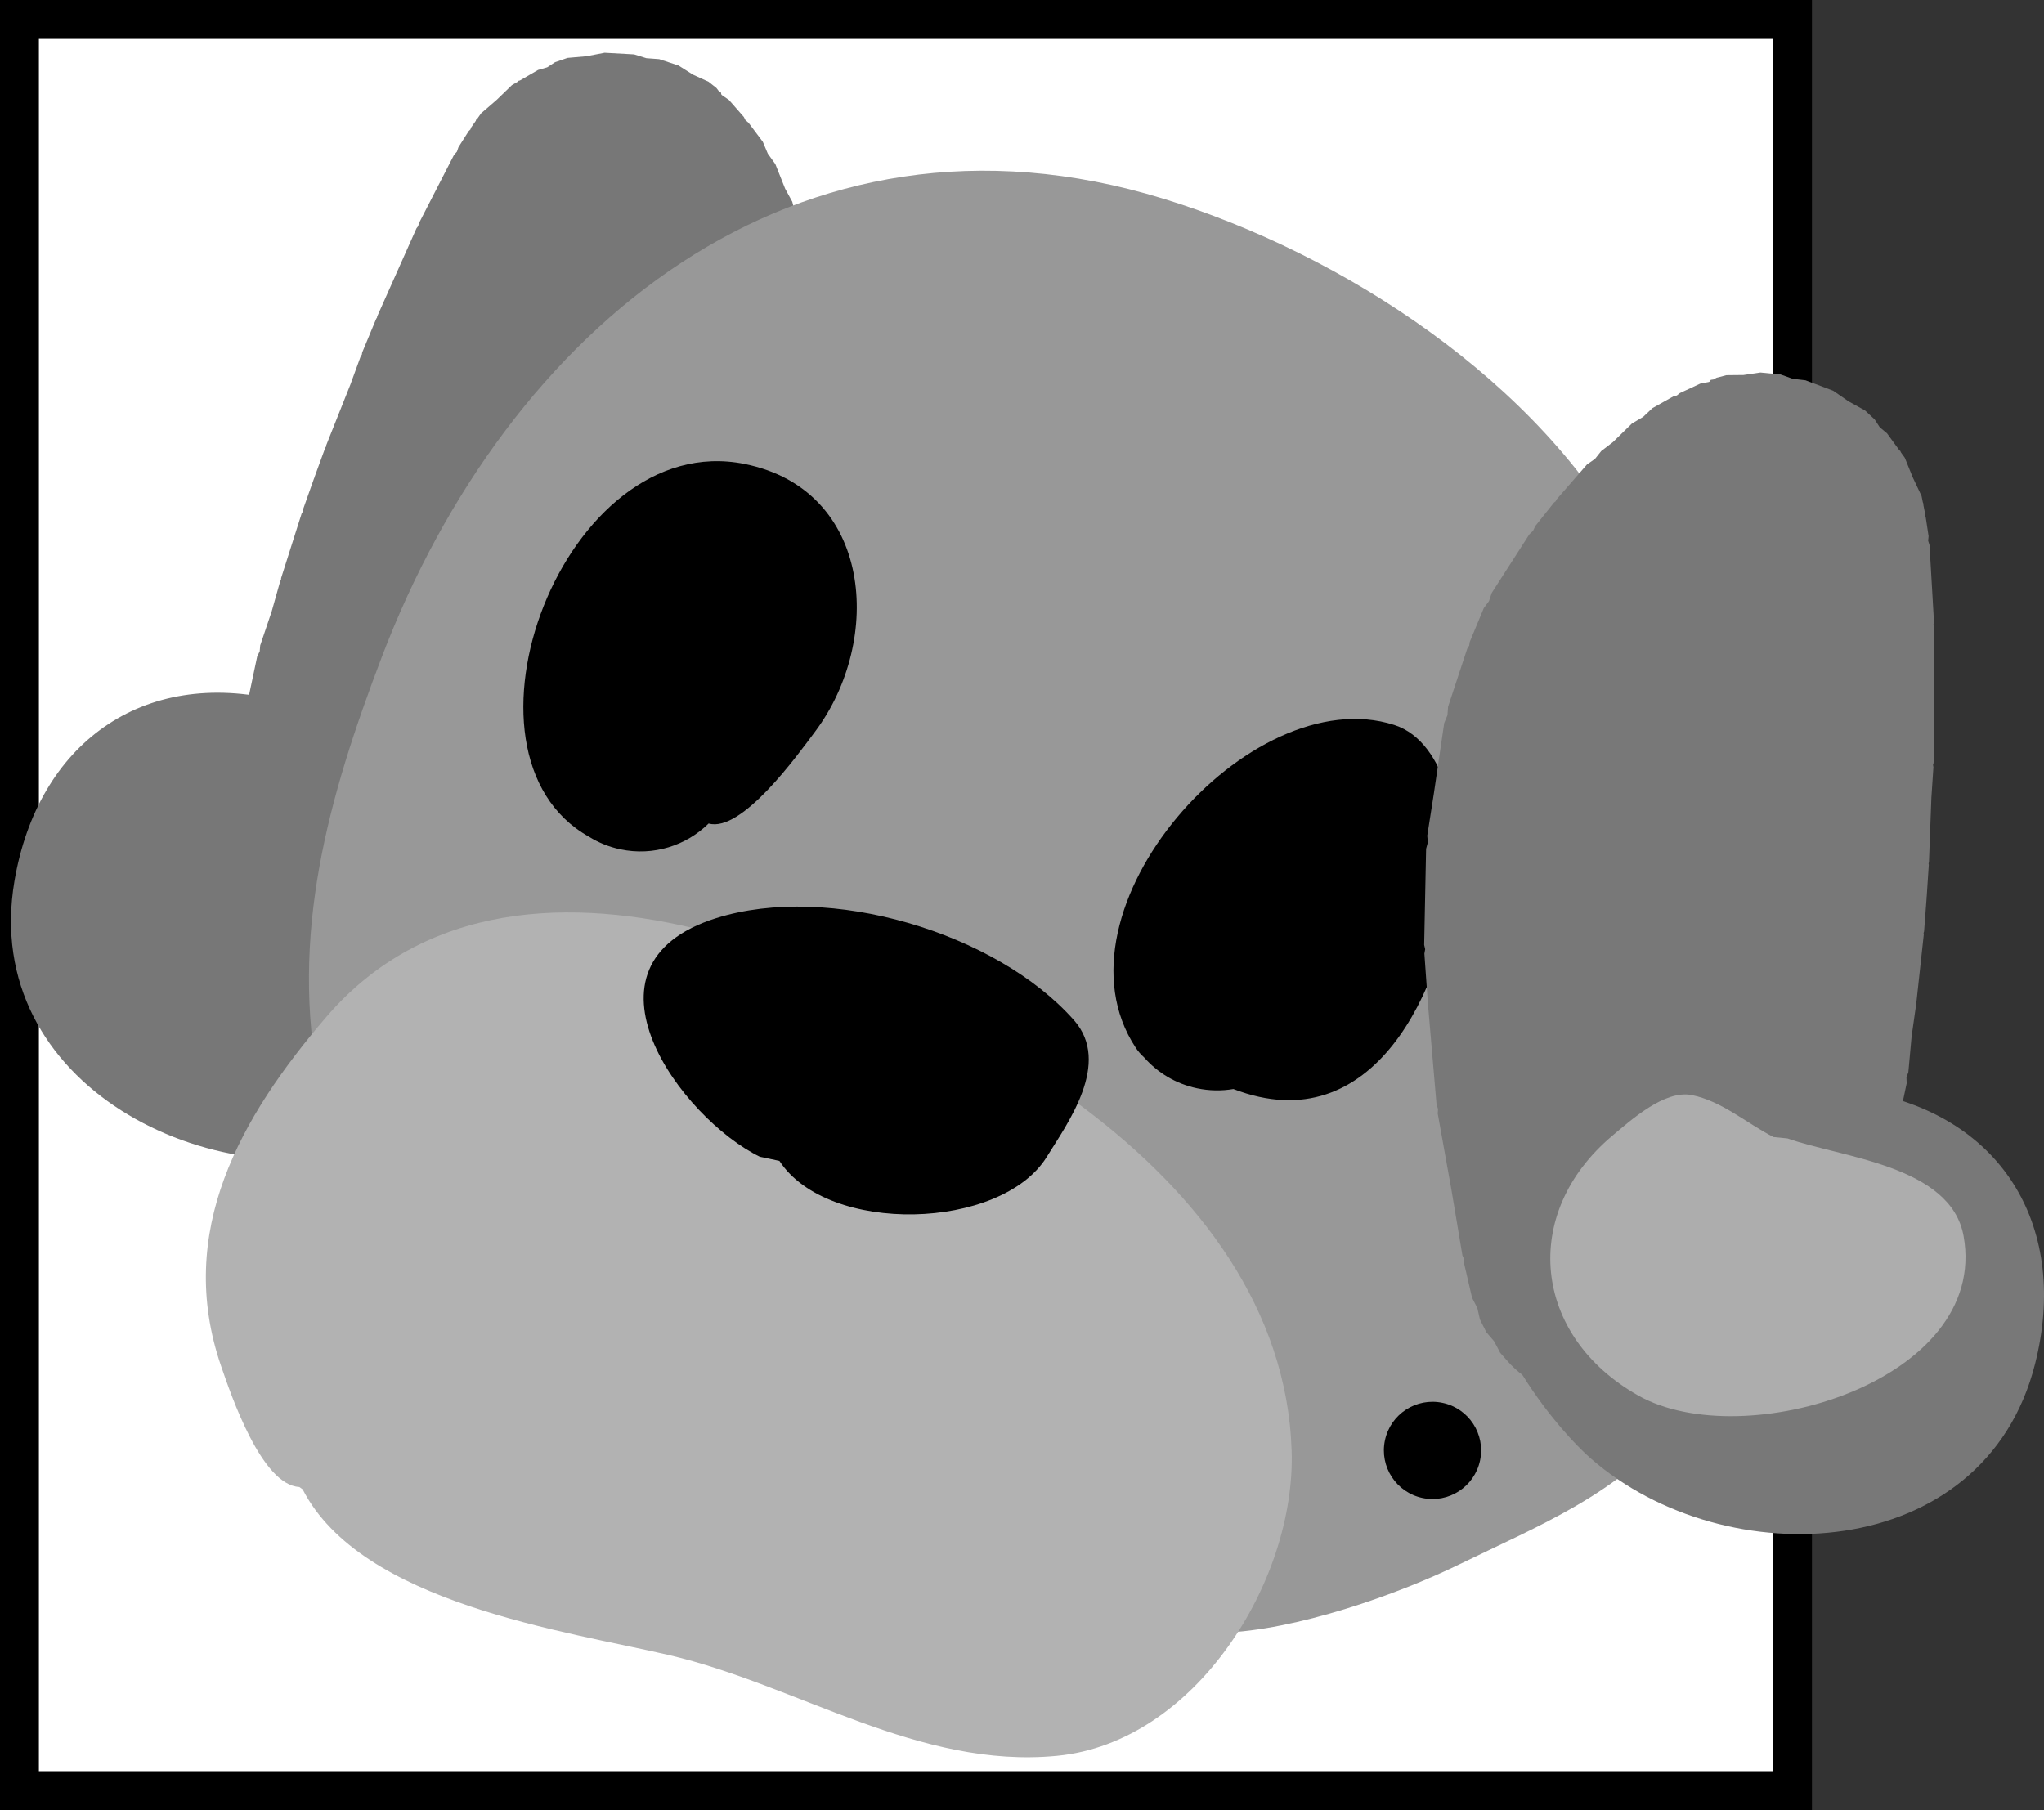 <svg version="1.1" xmlns="http://www.w3.org/2000/svg" xmlns:xlink="http://www.w3.org/1999/xlink" width="105.118" height="93.096" viewBox="0,0,105.118,93.096"><rect x="0" y="0" width="105.118" height="93.096" fill="#333333" stroke="none"/><g transform="translate(-273.408,-133.452)"><g stroke-miterlimit="10"><path d="M274.408,225.548v-91.096h91.184v91.096z" fill="#ffffff" stroke="#000000" stroke-width="2"/><g stroke="none" stroke-width="0.5"><path d="M294.146,187.741l-1.027,0.231l-0.237,-0.157l-0.264,0.105l-2.346,-1.067l-0.243,-0.194l-0.034,-0.002l-0.07,-0.081l-0.259,-0.206l-0.653,-0.852l-0.097,-0.113l-0.373,-0.206l-0.034,-0.001l-0.031,-0.034l-0.18,-0.099l-0.494,-0.459l-0.457,-0.702l-0.559,-0.623l-0.422,-0.798l-0.031,-0.128l-0.083,-0.102l-0.244,-0.524l-0.125,-0.648l-0.267,-0.603l-0.213,-1.227l0.019,-0.26l-0.081,-0.247l-0.059,-0.84l0.046,-0.26l-0.055,-0.258l0.065,-1.938l0.012,-1.122l0.078,-0.297l-0.035,-0.305l0.197,-1.494l0.072,-0.182l-0.007,-0.196l0.98,-4.637l0.13,-0.268l0.024,-0.297l0.592,-1.755l0.437,-1.551l0.042,-0.074l0.005,-0.085l1.056,-3.321l0.044,-0.072l0.008,-0.084l0.585,-1.649l0.013,-0.02l0.003,-0.024l0.561,-1.536l0.042,-0.061l0.01,-0.073l1.232,-3.093l0.536,-1.468l0.062,-0.092l0.017,-0.11l0.722,-1.738l0.039,-0.053l0.011,-0.065l1.348,-3.023l0,-0l0,-0l0.674,-1.512l0.087,-0.111l0.032,-0.137l0.602,-1.172l0,-0v0l1.204,-2.345l0.155,-0.177l0.075,-0.224l0.53,-0.833l0.086,-0.081l0.043,-0.11l0.241,-0.343l-0,-0.035l0.078,-0.075l0.188,-0.267l0.813,-0.703l0.772,-0.748l0.283,-0.164l0.082,-0.071l0.035,0.003l0.947,-0.548l0.467,-0.134l0.407,-0.265l0.637,-0.22l0.926,-0.081l0.04,-0.011l0.01,0.006l0.933,-0.179l1.518,0.084l0.631,0.196l0.659,0.049l0.994,0.328l0.744,0.47l0.801,0.364l0.405,0.322l0.113,0.148l0.115,0.073l0.021,0.105l0.026,0.034l0.373,0.259l0.761,0.87l0.088,0.171l0.149,0.121l0.738,0.983l0.257,0.61l0.387,0.537l0.506,1.268l0.366,0.67l0.128,0.492l0.263,0.435l0.35,1.137l0.35,1.137l0.006,0.111l0.053,0.098l0.392,1.501l0.003,0.257l0.1,0.237l0.551,3.543l-0.041,0.446l0.099,0.437l-0.043,1.881l-0.05,0.184l0.028,0.189l-0.306,3.125l-0.147,0.412l-0.011,0.437l-0.984,3.548l-0.561,2.101l-0.167,0.301l-0.052,0.34l-1.908,4.559l-0.137,0.184l-0.055,0.223l-1.18,2.232l-0.026,0.029l-0.01,0.038l-2.498,4.553l-0.16,0.173l-0.08,0.221l-2.219,3.285l-1.897,2.88l-0.117,0.108l-0.062,0.147l-1.15,1.529l-0.456,0.369l-0.001,0.008l-0.023,0.019l-0.342,0.461l-0.572,0.47l-0.538,0.255c-0.083,0.068 -0.169,0.133 -0.256,0.196l-0.272,0.22l-0.478,0.222c-0.741,0.354 -1.573,0.529 -2.43,0.481l-0.146,0.028l-0.063,-0.044c-0.182,-0.018 -0.365,-0.046 -0.549,-0.085c-0.907,-0.192 -1.704,-0.618 -2.341,-1.202zM304.749,147.743l0.11,0.087l0,0l0,0l0.088,0.07l0.033,0.002l-0.114,-0.208l-0.031,-0.118z" fill="#777777"/><path d="M293.674,177.327c0.041,0.313 0.076,0.631 0.112,0.968c0.045,0.419 -0.257,1.354 0.152,1.255c1.11,-0.822 2.553,-1.182 4.01,-0.874c0.702,0.148 1.338,0.437 1.885,0.83c1.378,0.465 2.329,1.459 2.035,3.369c0.074,0.527 0.064,1.075 -0.041,1.625c0.587,3.443 -5.912,7.065 -8.768,7.952c-8.759,2.722 -20.695,-3.178 -18.907,-13.693c1.195,-7.024 6.558,-10.993 13.613,-9.284c0.538,0.13 1.051,0.334 1.534,0.597c0.118,-0.293 0.263,-0.57 0.43,-0.83c0.026,-0.503 0.475,-0.826 0.994,-1.125c0.36,-0.301 0.761,-0.551 1.19,-0.741c0.115,-0.101 0.214,-0.209 0.289,-0.329c2.106,-3.387 4.211,-6.568 5.829,-10.189c1.07,-2.394 1.556,-4.682 2.022,-7.303c0.294,-1.655 -1.188,-3.408 0.458,-5.019c5.632,-5.511 9.27,-0.136 9.568,5.054c0.456,7.945 -5.583,16.663 -9.514,22.94c-0.737,1.178 -4.797,5.205 -6.89,4.795z" fill="#777777"/><path d="M319.426,215.073c-11.732,-4.637 -26.785,-11.719 -29.588,-25.752c-1.552,-7.773 0.452,-14.862 3.211,-22.095c6.431,-16.861 21.282,-29.345 40.168,-23.56c9.226,2.826 19.403,9.43 24.068,18.195c1.941,3.648 2.82,7.939 4.377,11.778c4.332,10.679 5.494,23.526 -2.077,33.016c-2.897,3.631 -7.057,5.267 -11.119,7.252c-3.187,1.558 -8.423,3.404 -12.245,3.523c-5.662,0.176 -11.127,-0.717 -16.659,-2.337z" fill="#989898"/><path d="M288.801,209.931c-1.934,-0.102 -3.488,-4.666 -4.02,-6.209c-2.383,-6.92 1.007,-12.836 5.402,-17.958c5.098,-5.943 12.611,-6.198 19.53,-4.417c12.073,3.108 29.647,12.172 30.121,26.718c0.217,6.672 -4.932,15 -12.062,15.692c-7.114,0.691 -13.318,-3.628 -19.944,-5.177c-5.317,-1.243 -15.838,-2.647 -18.856,-8.528z" fill="#b2b2b2"/><path d="M312.485,192.946c-4.034,-1.965 -9.903,-9.864 -2.246,-12.272c5.799,-1.824 14.4,0.732 18.397,5.244c1.958,2.21 -0.342,5.327 -1.389,7.025c-2.346,3.804 -11.268,4.034 -13.755,0.216z" fill="#000000"/><path d="M311.698,157.315c6.585,1.316 7.156,9.052 3.63,13.762c-0.885,1.183 -3.769,5.214 -5.477,4.729c-1.155,1.135 -2.838,1.688 -4.541,1.328c-0.588,-0.124 -1.13,-0.347 -1.612,-0.648c-7.581,-4.242 -1.293,-21.029 8.001,-19.172z" fill="#000000"/><path d="M331.812,187.333c-4.644,-7.068 5.893,-18.979 13.302,-16.595c2.755,0.886 3.432,5.422 3.177,7.745c-0.636,5.786 -4.215,13.771 -11.452,10.98c-0.604,0.103 -1.236,0.096 -1.872,-0.038c-1.095,-0.231 -2.03,-0.805 -2.717,-1.585c-0.165,-0.15 -0.314,-0.317 -0.439,-0.507z" fill="#000000"/><path d="M353.66,205.052c-0.183,-0.039 -0.362,-0.087 -0.536,-0.144l-0.075,0.015l-0.122,-0.085c-0.803,-0.302 -1.494,-0.799 -2.028,-1.422l-0.347,-0.397l-0.16,-0.311c-0.055,-0.092 -0.107,-0.187 -0.155,-0.283l-0.388,-0.451l-0.333,-0.661l-0.126,-0.56l-0.014,-0.027l0.003,-0.008l-0.267,-0.522l-0.433,-1.864l0.003,-0.159l-0.064,-0.146l-0.57,-3.401l-0.701,-3.901l0.016,-0.235l-0.076,-0.223l-0.443,-5.174l0.006,-0.039l-0.012,-0.037l-0.177,-2.518l0.04,-0.226l-0.051,-0.224l0.099,-4.941l0.09,-0.332l-0.031,-0.343l0.337,-2.149l0.535,-3.643l0.167,-0.405l0.032,-0.436l0.984,-2.982l0.102,-0.161l0.028,-0.189l0.722,-1.738l0.267,-0.36l0.143,-0.424l1.937,-3.017l0.188,-0.176l0.107,-0.234l0.965,-1.214l0.088,-0.068l0.05,-0.099l0.781,-0.898l0.781,-0.898l0.416,-0.291l0.316,-0.398l0.606,-0.465l0.976,-0.955l0.571,-0.335l0.482,-0.454l1.072,-0.601l0.186,-0.051l0.15,-0.121l1.048,-0.487l0.446,-0.086l0.038,-0.021l0.062,-0.088l0.135,-0.02l0.164,-0.089l0.5,-0.131l0.88,-0.009l0.87,-0.129l1.042,0.102l0.622,0.222l0.656,0.076l1.423,0.537l0.781,0.541l0.011,-0.001l0.032,0.026l0.814,0.449l0.494,0.459l0.265,0.407l0.373,0.311l0.644,0.884l0.033,0.011l0.046,0.098l0.192,0.264l0.403,0.996l0.459,0.972l0.064,0.32l0.041,0.1l-0.014,0.032l0.082,0.411l-0.006,0.118l0.046,0.109l0.148,0.976l-0.022,0.235l0.07,0.225l0.153,2.632v0l0,0l0.076,1.316l-0.026,0.139l0.035,0.137l0.005,1.655l0,0l0,0l0.01,3.31l-0.016,0.064l0.015,0.064l-0.043,1.881l-0.029,0.107l0.02,0.11l-0.104,1.559l-0.125,3.327l-0.021,0.071l0.013,0.073l-0.108,1.631l-0.007,0.023l0.004,0.024l-0.132,1.744l-0.027,0.08l0.011,0.084l-0.377,3.465l-0.029,0.08l0.009,0.085l-0.227,1.595l-0.168,1.845l-0.098,0.281l0.011,0.298l-0.98,4.637l-0.086,0.176l-0.008,0.196l-0.424,1.446l-0.155,0.264l-0.049,0.303l-0.443,1.031l-0.724,1.798l-0.155,0.214l-0.063,0.256l-0.393,0.744l-0.174,0.194l-0.088,0.245l-0.691,1.035l-0.489,0.443l-0.376,0.542l-0.435,0.381l-0.117,0.06l-0.08,0.104l-0.709,0.559l-0.764,0.344l-0.702,0.457l-0.637,0.22l-0.205,0.018l-0.042,0.019l-0.031,-0.013l-0.425,0.037l-0.134,0.064l-0.942,0.515l-0.32,0.084l-0.097,0.046l-0.032,-0.012l-0.301,0.079l-2.577,0.027l-0.199,-0.203l-0.28,0.048l-0.846,-0.627c-0.819,0.276 -1.72,0.344 -2.627,0.152zM362.757,163.844l-0.076,0.096l-0.188,0.144l0.031,0.011l0.109,-0.028l0,0l0,-0l0.135,-0.035z" fill="#787878"/><path d="M356.429,187.225c-1.056,-7.331 -3.053,-17.746 0.577,-24.828c2.371,-4.626 7.873,-8.071 10.795,-0.753c0.854,2.139 -1.211,3.142 -1.611,4.775c-0.634,2.585 -1.115,4.875 -1.105,7.497c0.016,3.966 0.655,7.727 1.21,11.676c0.02,0.14 0.066,0.279 0.131,0.417c0.316,0.348 0.582,0.738 0.789,1.159c0.354,0.483 0.633,0.96 0.454,1.431c0.048,0.305 0.068,0.617 0.058,0.933c0.548,-0.045 1.1,-0.024 1.644,0.075c7.144,1.291 10.443,7.09 8.695,13.997c-2.617,10.34 -15.92,10.908 -22.829,4.876c-2.253,-1.966 -6.731,-7.907 -4.802,-10.819c0.127,-0.546 0.339,-1.051 0.62,-1.503c0.504,-1.866 1.775,-2.389 3.224,-2.258c0.659,-0.139 1.358,-0.145 2.059,0.003c1.457,0.308 2.631,1.221 3.314,2.421c0.335,0.256 0.437,-0.721 0.647,-1.086c0.169,-0.293 0.33,-0.57 0.494,-0.84c-2.08,-0.472 -4.164,-5.797 -4.362,-7.172z" fill="#787878"/><path d="M365.338,192.004c2.758,0.983 8.403,1.385 9.054,5.027c1.331,7.446 -11.3,11.258 -16.731,8.197c-5.435,-3.063 -6.089,-9.36 -1.338,-13.36c0.973,-0.819 2.697,-2.371 4.088,-2.094c1.545,0.307 2.803,1.44 4.205,2.159z" fill="#adadad"/><path d="M344.632,207.532c0.285,-1.351 1.612,-2.215 2.963,-1.929c1.351,0.285 2.215,1.612 1.929,2.963c-0.285,1.351 -1.612,2.215 -2.963,1.929c-1.351,-0.285 -2.215,-1.612 -1.929,-2.963z" fill="#000000"/></g></g></g></svg><!--rotationCenter:46.59180500000002:46.54785500000003-->